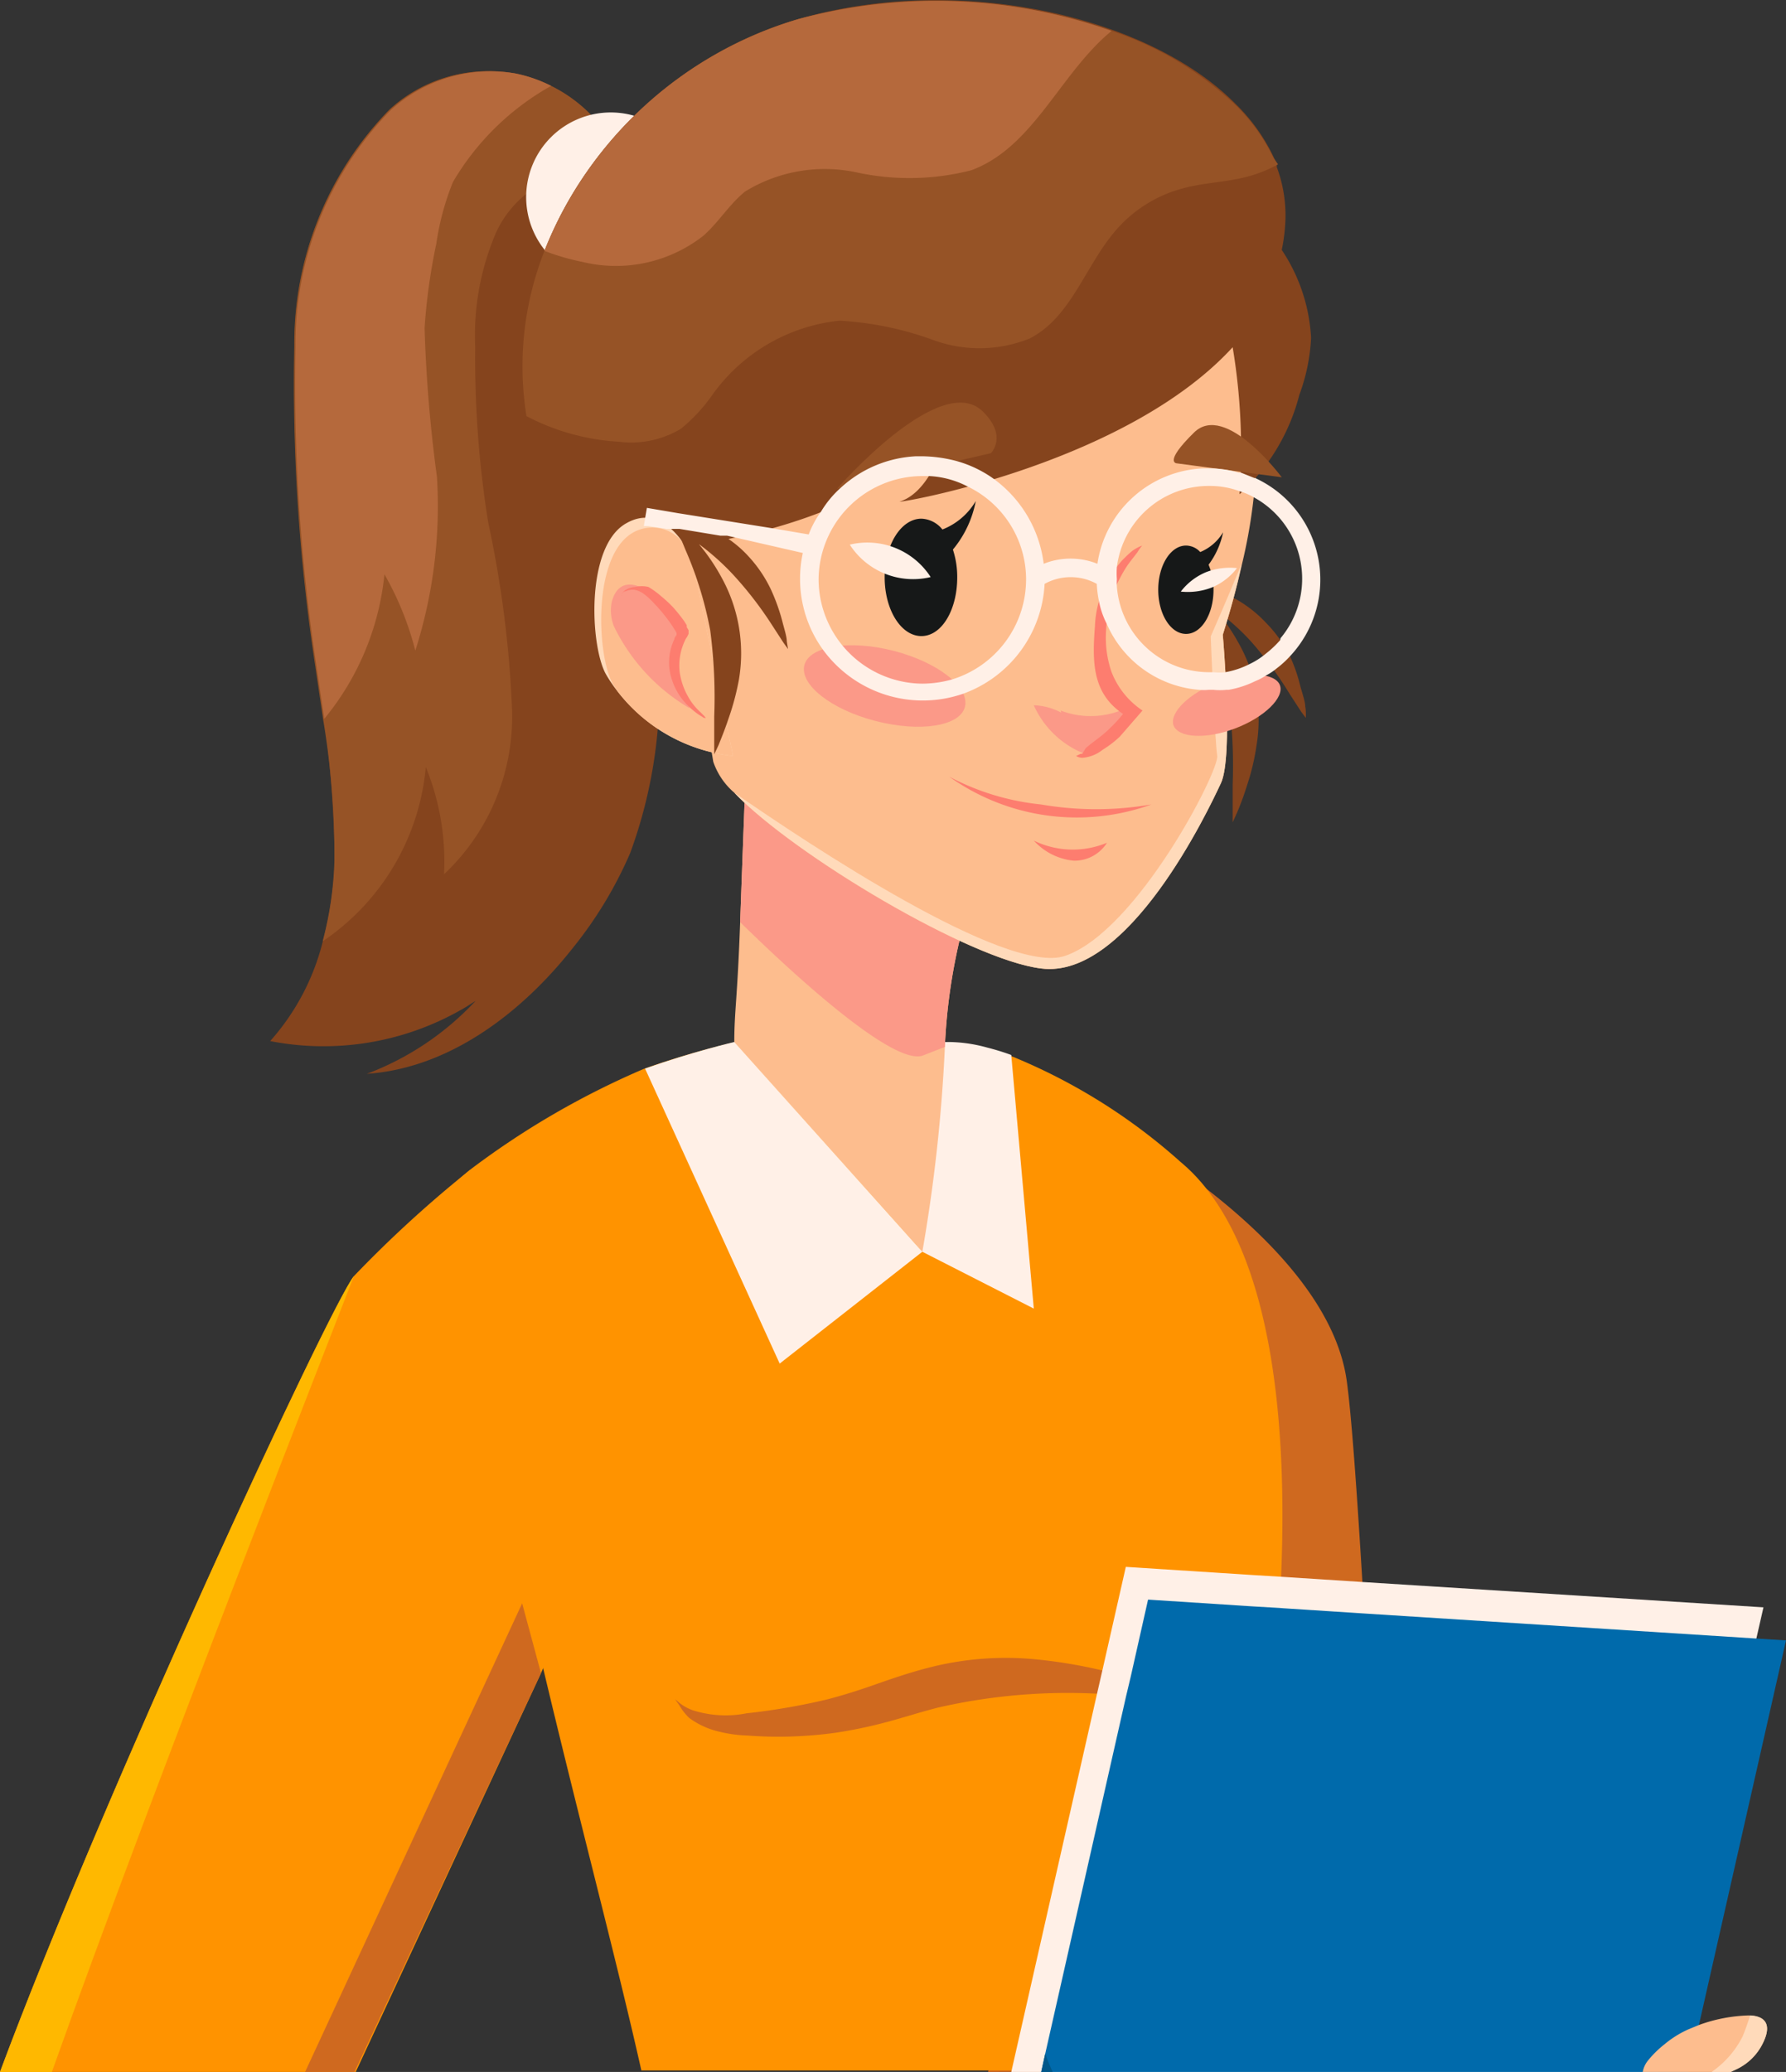 <svg xmlns="http://www.w3.org/2000/svg" viewBox="0 0 57.84 67.07"><rect x="0" y="0" width="57.84" height="67.07" fill="#333333" stroke="none"/><defs><style>.cls-1{fill:#cf691f;}.cls-2{fill:#ff9300;}.cls-3{fill:#85441d;}.cls-4{fill:#965326;}.cls-5{fill:#b5693c;}.cls-6{fill:#fff0e7;}.cls-7{fill:#fdbd8e;}.cls-8{fill:#fb9988;}.cls-9{fill:#ffdaba;}.cls-10{fill:#fd7d6f;}.cls-11{fill:#161818;}.cls-12{fill:#ffb800;}.cls-13{fill:#006aab;}.cls-14{fill:#005789;}</style></defs><title>Ресурс 11</title><g id="Слой_2" data-name="Слой 2"><g id="OBJECTS"><path class="cls-1" d="M32,67.07l2.7-12.23.21-1,1-4.51.3-12.74a23.79,23.79,0,0,1,3,2c1.91,1.5,4.09,3.7,4.41,6.15.15,1.11.32,3.48.5,6.45,0,.33,0,.67.07,1,.27,4.53.56,10.18.83,14.84Z"/><path class="cls-1" d="M40.05,67.07V56.94s.3-2.3.53-4.94c0-.33.06-.67.08-1a43.67,43.67,0,0,0,.18-4.89c.21,1.24.49,3,.65,4.93h0c0,.34,0,.68.07,1a16.76,16.76,0,0,1-.44,5.87l.26,9.14Z"/><path class="cls-2" d="M41.49,51h0c0,.34,0,.68-.05,1a52.12,52.12,0,0,1-.76,6.34,81.85,81.85,0,0,0-.41,8.68H20.77C20,63.58,18.72,58.76,17.59,54c-.71-2.92-1.36-5.82-1.85-8.35-1.05-5.42-1.61-6.27-1.25-7a2.52,2.52,0,0,1,.55-.63l.23-.19,0,0a26.74,26.74,0,0,1,5.58-3.23,28.49,28.49,0,0,1,2.89-.85h6.93a4.26,4.26,0,0,1,1.23.17,7.94,7.94,0,0,1,.81.25,18.9,18.9,0,0,1,5.52,3.44,5.72,5.72,0,0,1,.94,1C41.33,41.48,41.67,46.66,41.49,51Z"/><path class="cls-1" d="M38.87,55l-.7,0-1.87-.12a18.84,18.84,0,0,0-5.9.39c-.56.14-1.11.32-1.67.47a15.08,15.08,0,0,1-1.67.35,13.5,13.5,0,0,1-2.86.09A4.38,4.38,0,0,1,23.09,56a2.63,2.63,0,0,1-.77-.39A1.79,1.79,0,0,1,22,55.2L21.86,55l.14.12a1.49,1.49,0,0,0,.43.24,3.51,3.51,0,0,0,1.75.1A21,21,0,0,0,26.83,55c.49-.13,1-.29,1.51-.47s1.09-.38,1.71-.54a10,10,0,0,1,3.56-.27,16,16,0,0,1,2.8.54c.77.22,1.38.43,1.81.59Z"/><path class="cls-3" d="M42.27,22.87c0-.15-.08-.38-.16-.66a5,5,0,0,0-.35-1A4.32,4.32,0,0,0,41,20.16a4.1,4.1,0,0,0-1-.78A5.27,5.27,0,0,0,39,19l-.34-.08-.19-.18.06.15-.2,0-.25,0,.58.38c.08.18.17.41.29.67a11.86,11.86,0,0,1,.83,2.65,15.78,15.78,0,0,1,.14,2.8c0,.38,0,.68,0,.9v.33l.14-.31a8.53,8.53,0,0,0,.31-.84,7.52,7.52,0,0,0,.32-1.32,5.16,5.16,0,0,0,0-1.71,5,5,0,0,0-.57-1.61,6.6,6.6,0,0,0-.73-1.07,7.35,7.35,0,0,1,1.12,1,11.9,11.9,0,0,1,1.26,1.71l.37.57.15.2S42.3,23,42.27,22.87Z"/><path class="cls-3" d="M20.41,27.61a13.2,13.2,0,0,1-1.87,3.09c-1.66,2.1-4,3.88-6.66,4.06A9.27,9.27,0,0,0,15.4,32.4c-.16.1-.32.21-.49.3a9,9,0,0,1-6.16,1,7.61,7.61,0,0,0,1.71-3.25,11.42,11.42,0,0,0,.38-2.6,37.17,37.17,0,0,0-.62-6.31,60.82,60.82,0,0,1-.68-10.35,10.82,10.82,0,0,1,3.08-7.65,4.68,4.68,0,0,1,7,.77A3.77,3.77,0,0,1,20,5c.18.38.27.67,0,1a7.93,7.93,0,0,1-.83.91,6.22,6.22,0,0,0-1.5,3c.13.11.25.21.37.33a8.08,8.08,0,0,1,1.63,2.68,23.13,23.13,0,0,1,1.65,8.27A15.48,15.48,0,0,1,20.41,27.61Z"/><path class="cls-4" d="M19.62,4.29a4.39,4.39,0,0,1-.56,1.25,3.4,3.4,0,0,0-3,2,8.43,8.43,0,0,0-.67,3.7,33.59,33.59,0,0,0,.42,5.67,35.49,35.49,0,0,1,.77,6,7,7,0,0,1-2.2,5.39,8.07,8.07,0,0,0-.59-3.47,7.63,7.63,0,0,1-3.34,5.64,11.42,11.42,0,0,0,.38-2.6,26.39,26.39,0,0,0-.37-4.61c-.08-.57-.17-1.14-.25-1.7a60.82,60.82,0,0,1-.68-10.35,10.82,10.82,0,0,1,3.08-7.65A4.78,4.78,0,0,1,16.7,2.38a4.61,4.61,0,0,1,1.15.4A4.78,4.78,0,0,1,19.62,4.29Z"/><path class="cls-5" d="M17.85,2.78a8.48,8.48,0,0,0-3.18,3.11,8.53,8.53,0,0,0-.54,2,19.28,19.28,0,0,0-.38,2.73,45.87,45.87,0,0,0,.4,4.81,15.33,15.33,0,0,1-.7,5.63,9.93,9.93,0,0,0-1-2.47,8.71,8.71,0,0,1-1.95,4.68c-.08-.57-.17-1.14-.25-1.7a60.82,60.82,0,0,1-.68-10.35,10.82,10.82,0,0,1,3.08-7.65A4.78,4.78,0,0,1,16.7,2.38,4.61,4.61,0,0,1,17.85,2.78Z"/><path class="cls-6" d="M22.52,6.38a2.74,2.74,0,1,1-2.74-2.74A2.74,2.74,0,0,1,22.52,6.38Z"/><path class="cls-6" d="M32.75,34.15l.73,8.21-3.61-1.84L28,38.19s0-3,0-4.46h2.74a4.82,4.82,0,0,1,1.23.18h0A7.94,7.94,0,0,1,32.75,34.15Z"/><path class="cls-7" d="M29.87,40.52l-6.09-6.78c0-1,.1-1.39.19-3.89.1-2.77.2-5.37.2-5.37L32,27.57a18.54,18.54,0,0,0-1.4,6.32A52.24,52.24,0,0,1,29.87,40.52Z"/><path class="cls-8" d="M32,27.57a18.54,18.54,0,0,0-1.4,6.32l-.72.28c-.9.31-3.83-2.28-5.91-4.32.1-2.77.2-5.37.2-5.37Z"/><path class="cls-7" d="M40.22,18.27c-.16.72-.37,1.48-.62,2.28,0,0,.35,3.92-.06,4.8s-3,6.36-5.82,6c-2.31-.28-8-3.67-9.94-5.69a2.29,2.29,0,0,1-.68-1c-.27-1.55-1.2-8.42-1.28-9-.24-1.56-.89-13.34,13.36-10.06a6.87,6.87,0,0,1,5.17,5.14A17.21,17.21,0,0,1,40.22,18.27Z"/><path class="cls-3" d="M42.46,10.94a6.16,6.16,0,0,1-.38,1.84A6.54,6.54,0,0,1,40.14,16a20,20,0,0,0-.22-4.76c-3.39,3.7-10.5,5-10.79,5,1.34-.42,1.75-3.11,1.75-3.11-1.62,3.78-8.74,4.56-8.74,4.56-1.7-1.38-2.89,1.24-2.89,1.24-.57-1.07-1.05-2-1.42-2.92-.1-.24-.2-.46-.28-.69a9.55,9.55,0,0,1-.49-1.83C16.11,7.78,20.37,2.21,25.85.62h0C31-.88,37.16.49,40,3.35a6,6,0,0,1,1.23,1.7l.12.27,0,.09a4.5,4.5,0,0,1,.28,1.68,5.8,5.8,0,0,1-.12,1A5.66,5.66,0,0,1,42.46,10.94Z"/><path class="cls-4" d="M41.39,5.32a4.39,4.39,0,0,1-1,.4c-.68.18-1.4.19-2.09.38a4.31,4.31,0,0,0-2.15,1.34c-1,1.14-1.45,2.83-2.81,3.52a4.35,4.35,0,0,1-3.08.06,10.58,10.58,0,0,0-3.07-.64,5.79,5.79,0,0,0-4.14,2.43,5.36,5.36,0,0,1-1,1.07,3.12,3.12,0,0,1-2,.42,7.34,7.34,0,0,1-3-.83,10.16,10.16,0,0,1,.6-5.39A12.74,12.74,0,0,1,25.85.62h0A17.13,17.13,0,0,1,36,1a10.81,10.81,0,0,1,4,2.39,6,6,0,0,1,1.23,1.7Z"/><path class="cls-5" d="M36,1c-1.67,1.37-2.52,3.76-4.54,4.51a8.05,8.05,0,0,1-3.72.07,4.93,4.93,0,0,0-3.61.62c-.51.41-.86,1-1.35,1.43a4.59,4.59,0,0,1-3.91.85,7.65,7.65,0,0,1-1.24-.36A12.74,12.74,0,0,1,25.85.62h0A17.13,17.13,0,0,1,36,1Z"/><path class="cls-9" d="M39.6,20.55s.35,3.92-.06,4.8-3,6.36-5.82,6c-2.31-.28-8-3.67-9.94-5.69,2.41,1.67,8.83,5.94,10.72,5.28,2.33-.81,5-6,4.92-6.48s-.21-3.86-.21-3.86.47-1.06,1-2.35C40.06,19,39.85,19.75,39.6,20.55Z"/><path class="cls-9" d="M23.74,24.47A5.45,5.45,0,0,1,20,22.38a4.64,4.64,0,0,1-.38-.56c-.51-.92-.66-4.14.66-4.88.92-.53,1.59.23,1.91.73h0a2.44,2.44,0,0,1,.21.38Z"/><path class="cls-7" d="M23.74,24.47A5.45,5.45,0,0,1,20,22.38l-.16-.25c-.51-.93-.66-4.14.66-4.89a1.26,1.26,0,0,1,1.69.43h0a2.44,2.44,0,0,1,.21.38Z"/><path class="cls-8" d="M19.81,19.49a1.4,1.4,0,0,0,.07.78,6.23,6.23,0,0,0,2.46,2.66A2.73,2.73,0,0,1,22,21.24c0-.2.07-.4.07-.6C22.06,19.83,20.2,18,19.81,19.49Z"/><path class="cls-10" d="M22.86,23.24l-.06,0-.16-.1a2.5,2.5,0,0,1-.51-.46,2.1,2.1,0,0,1-.42-.86,1.74,1.74,0,0,1,.13-1.13c0-.05.05-.1.07-.14l0,0s0,0,0,0h0v0l0-.06a.75.75,0,0,0-.07-.12,3.8,3.8,0,0,0-.31-.44,4.29,4.29,0,0,0-.33-.38,2.34,2.34,0,0,0-.33-.31.76.76,0,0,0-.33-.15.59.59,0,0,0-.28.05c-.08,0-.12.08-.13.12a.1.1,0,0,0,0,.05v-.06a.3.3,0,0,1,.11-.14.64.64,0,0,1,.33-.11A.93.93,0,0,1,21,19a2.7,2.7,0,0,1,.4.29,4.49,4.49,0,0,1,.4.37,5.46,5.46,0,0,1,.36.45l.08.13,0,.06.06.1,0,.06,0,.06-.05.1a.47.47,0,0,0-.07.12,1.88,1.88,0,0,0-.17,1,2.21,2.21,0,0,0,.28.82,1.94,1.94,0,0,0,.39.49l.13.13Z"/><path class="cls-6" d="M29.87,40.52l-4.62,3.62-4.36-9.55c1.52-.54,2.89-.86,2.89-.86Z"/><path class="cls-3" d="M25.48,20.76c0-.16-.08-.39-.15-.67a6.28,6.28,0,0,0-.36-1,4.28,4.28,0,0,0-.72-1.07,3.68,3.68,0,0,0-1-.78,5.38,5.38,0,0,0-1-.39l-.33-.08-.2-.18.06.15-.2,0-.25,0,.58.38c.08.18.18.41.29.68A12,12,0,0,1,23,20.4a16.52,16.52,0,0,1,.13,2.79c0,.38,0,.69,0,.9v.33l.14-.3c.08-.2.2-.49.32-.85A8.33,8.33,0,0,0,23.93,22a5.07,5.07,0,0,0-.57-3.32,6.41,6.41,0,0,0-.73-1.07,8,8,0,0,1,1.12,1A11.9,11.9,0,0,1,25,20.23l.37.57.15.21Z"/><path class="cls-4" d="M41.51,15.45S39.69,13,38.67,14,38.12,15,38.12,15Z"/><path class="cls-4" d="M27.11,15.82s3.36-3.87,4.73-2.49c.8.8.25,1.34.25,1.34Z"/><path class="cls-11" d="M31.6,16.22a2.17,2.17,0,0,1-1.08.92.91.91,0,0,0-.68-.35c-.66,0-1.19.85-1.19,1.9s.53,1.9,1.19,1.9S31,19.74,31,18.69a2.83,2.83,0,0,0-.14-.9A3.47,3.47,0,0,0,31.6,16.22Z"/><path class="cls-6" d="M27.52,17.63a2.44,2.44,0,0,0,2.62,1.05,2.44,2.44,0,0,0-2.62-1.05Z"/><path class="cls-11" d="M39.61,17.23a1.55,1.55,0,0,1-.74.64.63.63,0,0,0-.46-.21c-.5,0-.9.64-.9,1.43s.4,1.43.9,1.43.89-.64.89-1.43a2.05,2.05,0,0,0-.16-.81A2.62,2.62,0,0,0,39.61,17.23Z"/><path class="cls-6" d="M40.06,18.39a2,2,0,0,1-.82.63,2.16,2.16,0,0,1-1,.13,2,2,0,0,1,.82-.63A2.16,2.16,0,0,1,40.06,18.39Z"/><path class="cls-8" d="M34.37,23.07a2,2,0,0,0-.89-.24,3,3,0,0,0,1.62,1.56.47.47,0,0,0,.17,0,.48.48,0,0,0,.2-.07,3.71,3.71,0,0,0,1-.91.67.67,0,0,0,.13-.25c.07-.29-.13-.23-.31-.16a2.7,2.7,0,0,1-1.94,0Z"/><path class="cls-10" d="M35.16,24.22c.18-.16.39-.3.58-.46a4.84,4.84,0,0,0,.63-.65c-1-.67-1-1.69-.91-2.84a3.32,3.32,0,0,1,.41-1.48,4,4,0,0,1,.48-.66c.1-.1.2-.2.31-.29a1.32,1.32,0,0,1,.33-.18,1.59,1.59,0,0,0-.15.21c-.14.19-.29.36-.41.56a5.2,5.2,0,0,0-.32.62,4.3,4.3,0,0,0-.29,1.37A3.4,3.4,0,0,0,36,21.76,2.65,2.65,0,0,0,37,23l-.73.84a3.33,3.33,0,0,1-.56.43,1.2,1.2,0,0,1-.65.26.37.37,0,0,1-.21-.06L35,24.4l.05,0Z"/><path class="cls-10" d="M33.48,27.21a2.88,2.88,0,0,0,2.37.07,1.24,1.24,0,0,1-1.08.58A2,2,0,0,1,33.48,27.21Z"/><path class="cls-10" d="M30.74,25.14a7.12,7.12,0,0,0,6.55.9,10.5,10.5,0,0,1-3.58,0A8.06,8.06,0,0,1,30.74,25.14Z"/><path class="cls-8" d="M38,23.47c.15.42,1.05.47,2,.11s1.6-1,1.45-1.4-1.06-.46-2-.1S37.88,23.06,38,23.47Z"/><path class="cls-8" d="M26.05,21.53c-.16.63.87,1.44,2.31,1.81s2.73.17,2.89-.46-.87-1.44-2.3-1.81S26.21,20.91,26.05,21.53Z"/><path class="cls-6" d="M40.64,15.48h0l-.45-.18h-.07a3.45,3.45,0,0,0-1-.14H39a3.62,3.62,0,0,0-3.46,3.09,2.34,2.34,0,0,0-1.74,0,4,4,0,0,0-1.69-2.8A3.83,3.83,0,0,0,31,14.93h0a4.54,4.54,0,0,0-1.11-.16h-.23a3.87,3.87,0,0,0-2.41,1,3.3,3.3,0,0,0-.66.79,3.12,3.12,0,0,0-.4.74l-1.24-.21h0l-3-.48-1-.17-.05.29h0l-.05.3H21l.58.09h0l.21,0,.21,0H22l1.33.22h0l.22,0L26,17.9a3.86,3.86,0,0,0-.09.84A3.91,3.91,0,0,0,26.63,21a4,4,0,0,0,4.58,1.45,4,4,0,0,0,2.62-3.55,1.75,1.75,0,0,1,1.69,0,3.43,3.43,0,0,0,.07.56,2.74,2.74,0,0,0,.25.73v0a3.57,3.57,0,0,0,3,2.14,1.51,1.51,0,0,0,.3,0h.16a2,2,0,0,0,.42,0h.07a3.21,3.21,0,0,0,.86-.28,2.09,2.09,0,0,0,.36-.19,1.9,1.9,0,0,0,.33-.22,3.22,3.22,0,0,0,.43-.39,3.62,3.62,0,0,0-1.13-5.78ZM30.81,22a3.62,3.62,0,0,1-.94.13,3.39,3.39,0,0,1-3.36-3.36,3.37,3.37,0,0,1,3.36-3.36h.21a3,3,0,0,1,1.24.33,3.34,3.34,0,0,1,1.91,3A3.39,3.39,0,0,1,30.81,22Zm10.65-1.28h0a3.37,3.37,0,0,1-.48.45,2.37,2.37,0,0,1-.5.32,2.8,2.8,0,0,1-.8.27h0a1.72,1.72,0,0,1-.39,0h-.12a3,3,0,0,1-3-2.78h0a1.77,1.77,0,0,1,0-.23,2.56,2.56,0,0,1,0-.39,3,3,0,0,1,3-2.63,2.77,2.77,0,0,1,1,.18h0a2,2,0,0,1,.42.18,3,3,0,0,1,.88,4.57Z"/><path class="cls-2" d="M17.52,54.16l-6,12.91H0C3.38,58,10.67,42.31,11.46,41.31v0A38.48,38.48,0,0,1,15,38.05l.23-.19,0,0,4.76,10.89L17.59,54Z"/><polygon class="cls-1" points="16.91 51.9 17.52 54.16 11.48 67.07 9.88 67.07 16.91 51.9"/><path class="cls-12" d="M11.46,41.31C11.2,42,4.88,58.07,1.68,67.07H0C3.38,58,10.67,42.31,11.46,41.31Z"/><polygon class="cls-6" points="57.11 52.03 56.88 53.04 53.91 66.17 53.7 67.07 32.75 67.07 35.52 54.86 35.71 54.03 36.46 50.72 40.66 50.99 41.49 51.04 44.12 51.21 57.11 52.03"/><polygon class="cls-13" points="57.84 53.1 55.02 65.55 54.68 67.07 33.72 67.07 33.85 66.48 36.47 54.9 36.62 54.27 37.18 51.78 40.58 52 41.44 52.05 41.56 52.06 44.19 52.23 56.88 53.04 57.84 53.1"/><path class="cls-14" d="M34.09,67.07h-.37l.13-.59C33.92,66.68,34,66.87,34.09,67.07Z"/><path class="cls-7" d="M57.08,66.16a1.8,1.8,0,0,1-.84.82l-.19.09H53.2a.83.83,0,0,1,.17-.37,3.38,3.38,0,0,1,.54-.53,3.29,3.29,0,0,1,.77-.48l.34-.14a5.11,5.11,0,0,1,1.61-.31C57.12,65.26,57.42,65.49,57.08,66.16Z"/><path class="cls-9" d="M57.08,66.16a1.8,1.8,0,0,1-.84.82l-.19.09h-.62a3.07,3.07,0,0,0,1-1.14c.09-.21.17-.45.25-.69C57.12,65.26,57.42,65.49,57.08,66.16Z"/></g></g></svg>